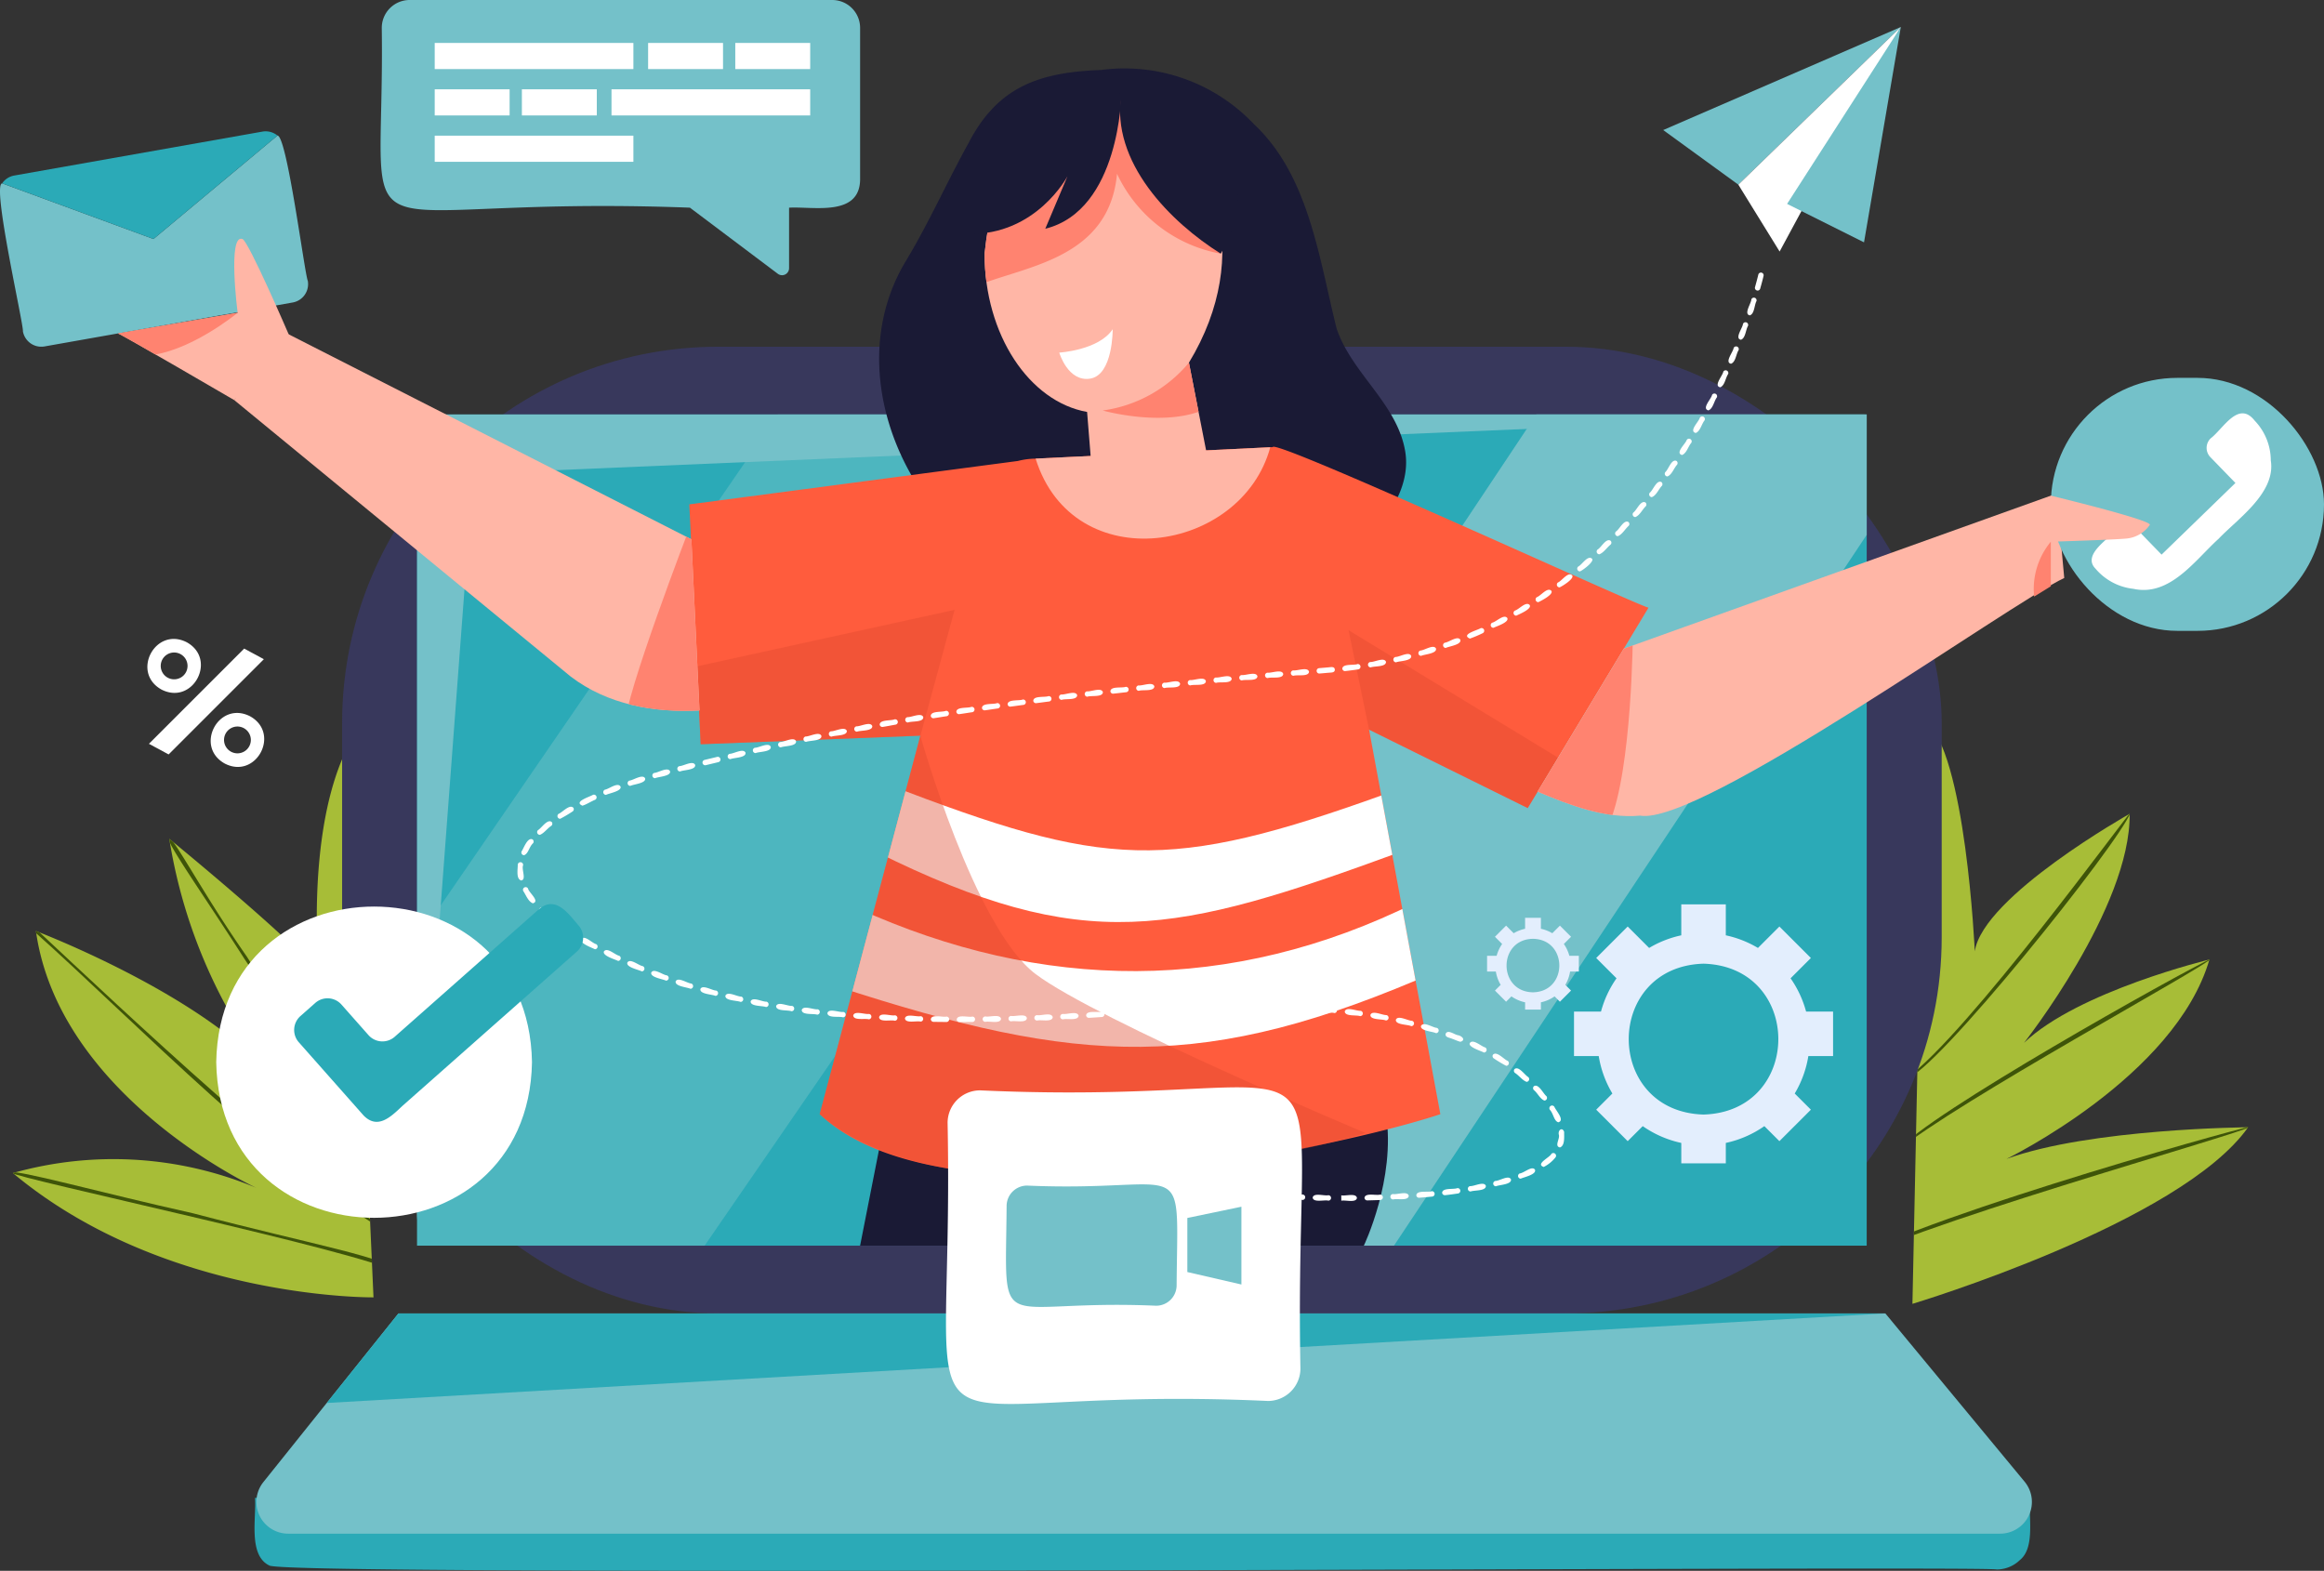 <svg xmlns="http://www.w3.org/2000/svg" xmlns:xlink="http://www.w3.org/1999/xlink" width="312.798" height="211.426" viewBox="0 0 312.798 211.426">
  <rect x="0" y="0" width="312.798" height="211.426" fill="#333333" stroke="none"/>
  <defs>
    <clipPath id="clip-path">
      <path id="Path_16480" data-name="Path 16480" d="M524.586,1174.264s-28.147.328-48.538-16.734a49.818,49.818,0,0,1,32.771,1.994s-26.553-12.265-29.668-34.569c0,0,23.948,9.085,32.58,20.609a70.333,70.333,0,0,1-14.628-33.018s17.078,13.961,20.169,18.171c0,0-1.995-19.279,3.989-30.8Z" transform="translate(-476.048 -1099.914)" fill="#a7bd37"/>
    </clipPath>
    <clipPath id="clip-path-2">
      <path id="Path_16485" data-name="Path 16485" d="M2183.527,1156.225s36.026-10.82,45.185-23.767c0,0-21.318.158-32.53,4.263,0,0,22.739-11.052,27.318-26.84,0,0-17.686,4.263-24.95,11.21,0,0,14.37-18.229,14.212-30.823,0,0-19.739,11.088-20.844,18.508,0,0-1.207-27-6.734-31.1Z" transform="translate(-2183.527 -1077.673)" fill="#a7bd37"/>
    </clipPath>
    <clipPath id="clip-path-3">
      <path id="Path_16499" data-name="Path 16499" d="M1213.2,853.5c-1.8-.41-50.465-22.853-50.574-21.609l-31.916,1.547h0a9.994,9.994,0,0,0-2.387.315l-44.223,5.842,1.526,32.286,29.569-1.155-13.548,50.947c17.418,16.482,71.356,4.081,83.537,0l-9.592-51.755,21.351,10.554Z" transform="translate(-1084.099 -831.839)" fill="#ff5c3d"/>
    </clipPath>
    <clipPath id="clip-path-4">
      <path id="Path_16505" data-name="Path 16505" d="M1349.5,535.914c4.452-41.895,45.405-14.813,27.506,14.671l3.186,16.285-15.893,2.787-1-12.437C1355.514,555.833,1349.5,546.826,1349.5,535.914Z" transform="translate(-1349.502 -514.367)" fill="#ffb6a6"/>
    </clipPath>
    <clipPath id="clip-path-5">
      <path id="Path_16509" data-name="Path 16509" d="M736.59,753.538l-55.876-28.444-5.65,9.709,45.28,37.205c4.941,3.777,11.239,4.894,17.335,4.564Z" transform="translate(-675.064 -725.094)" fill="#ffb6a6"/>
    </clipPath>
    <clipPath id="clip-path-6">
      <path id="Path_16514" data-name="Path 16514" d="M593.427,657.718s-5.391-12.517-6.216-12.828c-2.032-.765-.657,9.93-.657,9.93s-16.328,2.818-16.114,2.78,15.664,8.975,15.664,8.975Z" transform="translate(-570.438 -644.851)" fill="#ffb6a6"/>
    </clipPath>
    <clipPath id="clip-path-7">
      <path id="Path_16517" data-name="Path 16517" d="M1858.21,894.839l58.242-20.872,1.043,11.355c-7.357,3.446-49.056,33.416-57.088,31.986-4.709.435-9.526-1.43-13.792-3.231Z" transform="translate(-1846.614 -873.967)" fill="#ffb6a6"/>
    </clipPath>
  </defs>
  <g id="Group_12721" data-name="Group 12721" transform="translate(-255.435 -400.49)">
    <g id="Group_12723" data-name="Group 12723" transform="translate(306.66 400.49)">
      <path id="Path_16475" data-name="Path 16475" d="M867.369,430.264H810.493a3.752,3.752,0,0,0-3.753,3.752c.46,33.345-6.936,22.371,41.476,24.2l11.831,8.9a.944.944,0,0,0,1.512-.755v-8.143c3.223-.189,9.465,1.256,9.561-3.752V434.016A3.752,3.752,0,0,0,867.369,430.264Z" transform="translate(-806.58 -430.264)" fill="#74c1c9"/>
      <g id="Group_12722" data-name="Group 12722" transform="translate(7.285 5.78)">
        <rect id="Rectangle_18683" data-name="Rectangle 18683" width="26.742" height="3.518" fill="#fff"/>
        <rect id="Rectangle_18684" data-name="Rectangle 18684" width="26.742" height="3.518" transform="translate(0 12.481)" fill="#fff"/>
        <rect id="Rectangle_18685" data-name="Rectangle 18685" width="26.742" height="3.518" transform="translate(23.795 6.24)" fill="#fff"/>
        <rect id="Rectangle_18686" data-name="Rectangle 18686" width="10.082" height="3.518" transform="translate(28.723)" fill="#fff"/>
        <rect id="Rectangle_18687" data-name="Rectangle 18687" width="10.082" height="3.518" transform="translate(40.455)" fill="#fff"/>
        <rect id="Rectangle_18688" data-name="Rectangle 18688" width="10.082" height="3.518" transform="translate(0 6.24)" fill="#fff"/>
        <rect id="Rectangle_18689" data-name="Rectangle 18689" width="10.082" height="3.518" transform="translate(11.733 6.24)" fill="#fff"/>
      </g>
    </g>
    <g id="Group_12725" data-name="Group 12725" transform="translate(257.167 500.761)">
      <path id="Path_16476" data-name="Path 16476" d="M524.586,1174.264s-28.147.328-48.538-16.734a49.818,49.818,0,0,1,32.771,1.994s-26.553-12.265-29.668-34.569c0,0,23.948,9.085,32.58,20.609a70.333,70.333,0,0,1-14.628-33.018s17.078,13.961,20.169,18.171c0,0-1.995-19.279,3.989-30.8Z" transform="translate(-476.048 -1099.914)" fill="#a7bd37"/>
      <g id="Group_12724" data-name="Group 12724" transform="translate(0 0)" clip-path="url(#clip-path)">
        <path id="Path_16477" data-name="Path 16477" d="M544.727,1307.342c-14.494-7.185-36.793-30.2-49.237-41.257-.251-.089-.109-.522.162-.4C507.49,1276.737,531.891,1299.848,544.727,1307.342Z" transform="translate(-492.467 -1240.842)" fill="#3e5409"/>
        <path id="Path_16478" data-name="Path 16478" d="M643.411,1221.876a.217.217,0,0,1-.148-.058c-2.644-2.45-7.781-8.338-17.24-22.47-5.683-8.88-10.536-15.658-10.208-16.314.734.008,4.538,7.418,10.572,16.073C633.638,1210.654,640.7,1217.945,643.411,1221.876Z" transform="translate(-594.873 -1170.587)" fill="#3e5409"/>
        <path id="Path_16479" data-name="Path 16479" d="M526.911,1497.572c-5.112-2.9-51.865-12.782-52.281-13.516.519-.52,11.777,2.635,24.442,5.461C515.552,1493.85,525.877,1495.562,526.911,1497.572Z" transform="translate(-474.842 -1426.488)" fill="#3e5409"/>
      </g>
    </g>
    <g id="Group_12727" data-name="Group 12727" transform="translate(512.838 497.431)">
      <path id="Path_16481" data-name="Path 16481" d="M2183.527,1156.225s36.026-10.82,45.185-23.767c0,0-21.318.158-32.53,4.263,0,0,22.739-11.052,27.318-26.84,0,0-17.686,4.263-24.95,11.21,0,0,14.37-18.229,14.212-30.823,0,0-19.739,11.088-20.844,18.508,0,0-1.207-27-6.734-31.1Z" transform="translate(-2183.527 -1077.673)" fill="#a7bd37"/>
      <g id="Group_12726" data-name="Group 12726" clip-path="url(#clip-path-2)">
        <path id="Path_16482" data-name="Path 16482" d="M2117.716,1462.177c5.027-5.151,53.414-18.813,55.247-19.032C2172.542,1443.911,2124.263,1457.282,2117.716,1462.177Z" transform="translate(-2127.57 -1388.421)" fill="#3e5409"/>
        <path id="Path_16483" data-name="Path 16483" d="M2171,1317.814c3.411-4.572,37.991-23.88,42.039-25.759C2212.867,1292.83,2178.5,1311.516,2171,1317.814Z" transform="translate(-2172.874 -1259.954)" fill="#3e5409"/>
        <path id="Path_16484" data-name="Path 16484" d="M2177.876,1196.412c8.366-6.082,29.764-35.589,30.205-35.825C2206.619,1164.644,2181.562,1195.92,2177.876,1196.412Z" transform="translate(-2178.722 -1148.172)" fill="#3e5409"/>
      </g>
    </g>
    <g id="Group_12749" data-name="Group 12749" transform="translate(255.435 409.717)">
      <g id="Group_12730" data-name="Group 12730" transform="translate(34.258 37.44)">
        <path id="Path_16486" data-name="Path 16486" d="M693.328,1776.688c.231,2.5-.974,7.712,1.931,9.1h0c1.966,1.568,230.28-.006,232.5.536a4.486,4.486,0,0,0,3.119-1.268h0c1.916-1.537,1.256-5.216,1.36-7.332Z" transform="translate(-693.269 -1621.747)" fill="#2baab7"/>
        <g id="Group_12729" data-name="Group 12729" transform="translate(0.245)">
          <rect id="Rectangle_18690" data-name="Rectangle 18690" width="215.295" height="130.115" rx="50.633" transform="translate(11.544)" fill="#38385c"/>
          <rect id="Rectangle_18691" data-name="Rectangle 18691" width="195.109" height="111.875" transform="translate(21.637 9.12)" fill="#2baab7"/>
          <g id="Group_12728" data-name="Group 12728" transform="translate(0 130.115)">
            <path id="Path_16487" data-name="Path 16487" d="M929.613,1640.532H699.19a4.273,4.273,0,0,1-3.336-6.944l18.18-22.7h200.13l18.742,22.647A4.273,4.273,0,0,1,929.613,1640.532Z" transform="translate(-694.908 -1610.888)" fill="#74c1c9"/>
            <path id="Path_16488" data-name="Path 16488" d="M767.821,1610.888h200.13l-209.784,12.054Z" transform="translate(-748.695 -1610.888)" fill="#2baab7"/>
          </g>
        </g>
        <path id="Path_16489" data-name="Path 16489" d="M887.968,802.832l-48.559,70.706v41.169h38.7l76.963-111.875Z" transform="translate(-817.527 -793.712)" fill="#74c1c9" opacity="0.48"/>
        <path id="Path_16490" data-name="Path 16490" d="M1422.3,802.832,1347.77,914.707h55.362l63.627-95.672v-16.2Z" transform="translate(-1249.768 -793.712)" fill="#74c1c9"/>
        <path id="Path_16491" data-name="Path 16491" d="M1034.517,802.832,846.957,810.8l-7.548,100.46V802.832Z" transform="translate(-817.527 -793.712)" fill="#74c1c9"/>
      </g>
      <g id="Group_12748" data-name="Group 12748" transform="translate(0 0)">
        <path id="Path_16492" data-name="Path 16492" d="M1241.1,1431.781l-3.49,17.7h67.8s4.32-8.98,2.991-17.7Z" transform="translate(-1121.846 -1291.045)" fill="#1a1a35"/>
        <g id="Group_12747" data-name="Group 12747">
          <path id="Path_16493" data-name="Path 16493" d="M1305.209,499.394c7.358,6.9,8.727,17.965,11.093,27.456,2.017,6.061,8.178,10.133,9.241,16.577,1.122,6.8-5.92,13.38-11.261,16.4-7.67,3.8-22.148,3.027-30.922,2.984-20.594-1.193-36.045-27.206-24.885-45.261,3.057-5.114,5.42-10.463,8.3-15.654,3.959-7.653,9.623-9.514,17.815-9.822A23.982,23.982,0,0,1,1305.209,499.394Z" transform="translate(-1136.407 -491.882)" fill="#1a1a35"/>
          <g id="Group_12746" data-name="Group 12746" transform="translate(0 3.367)">
            <g id="Group_12733" data-name="Group 12733" transform="translate(92.779 47.537)">
              <g id="Group_12732" data-name="Group 12732">
                <path id="Path_16494" data-name="Path 16494" d="M1213.2,853.5c-1.8-.41-50.465-22.853-50.574-21.609l-31.916,1.547h0a9.994,9.994,0,0,0-2.387.315l-44.223,5.842,1.526,32.286,29.569-1.155-13.548,50.947c17.418,16.482,71.356,4.081,83.537,0l-9.592-51.755,21.351,10.554Z" transform="translate(-1084.099 -831.839)" fill="#ff5c3d"/>
                <g id="Group_12731" data-name="Group 12731" clip-path="url(#clip-path-3)">
                  <path id="Path_16495" data-name="Path 16495" d="M1219.556,1242.207c24.763,11.225,50.278,11.556,75.159-.811l2.88,9.254c-31.367,13.77-48.1,12.713-80.835,2.057Z" transform="translate(-1196.895 -1180.071)" fill="#fff"/>
                  <path id="Path_16496" data-name="Path 16496" d="M1253.565,1135.341c29.366,11.263,37.474,11.976,67.366,1.177l1.723,7.9c-30.53,11.172-42.461,13.957-70.6,0Z" transform="translate(-1226.903 -1089.896)" fill="#fff"/>
                  <path id="Path_16497" data-name="Path 16497" d="M1075.77,986.525l36.953-8.106-5.1,18.782-31.356,1.6Z" transform="translate(-1077.017 -956.471)" fill="#df4930" opacity="0.41"/>
                  <path id="Path_16498" data-name="Path 16498" d="M1679.418,1010.105l-2.765-13.39,29.721,18.08-5.013,8.826-21.943-13.516" transform="translate(-1587.927 -972.027)" fill="#df4930" opacity="0.41"/>
                </g>
              </g>
              <path id="Path_16500" data-name="Path 16500" d="M1214.828,1091.533s7.258,25.87,15.515,32.088,44.412,21.392,44.412,21.392c-11.791,3.69-56.505,12.538-73.476-2.532Z" transform="translate(-1183.734 -1052.647)" fill="#df4930" opacity="0.41"/>
            </g>
            <g id="Group_12736" data-name="Group 12736" transform="translate(132.52)">
              <g id="Group_12735" data-name="Group 12735">
                <path id="Path_16501" data-name="Path 16501" d="M1349.5,535.914c4.452-41.895,45.405-14.813,27.506,14.671l3.186,16.285-15.893,2.787-1-12.437C1355.514,555.833,1349.5,546.826,1349.5,535.914Z" transform="translate(-1349.502 -514.367)" fill="#ffb6a6"/>
                <g id="Group_12734" data-name="Group 12734" clip-path="url(#clip-path-4)">
                  <path id="Path_16502" data-name="Path 16502" d="M1467.258,756.248a18.32,18.32,0,0,1-11.613,6.439s8.675,2.457,14.237-.388l-2.624-6.05" transform="translate(-1439.752 -720.03)" fill="#ff8370"/>
                  <path id="Path_16503" data-name="Path 16503" d="M1416.6,729.375s5.307-.314,7.193-3.142c0,0,.064,6.168-3.047,6.647C1417.766,733.338,1416.6,729.375,1416.6,729.375Z" transform="translate(-1406.551 -694.509)" fill="#fff"/>
                  <path id="Path_16504" data-name="Path 16504" d="M1336.523,543.719c6.588-2.543,17.315-3.679,18.361-14.879a19.142,19.142,0,0,0,13.96,10.75h0l-10.537-20.658-10.684-.242-12.758,13.84Z" transform="translate(-1337.058 -518.043)" fill="#ff8370"/>
                </g>
              </g>
              <path id="Path_16506" data-name="Path 16506" d="M1395.377,833.815c5.073,16.259,27.718,12.76,31.582-1.53Z" transform="translate(-1388.508 -784.681)" fill="#ffb6a6"/>
            </g>
            <g id="Group_12742" data-name="Group 12742" transform="translate(0 5.081)">
              <g id="Group_12738" data-name="Group 12738" transform="translate(31.532 26.472)">
                <path id="Path_16507" data-name="Path 16507" d="M736.59,753.538l-55.876-28.444-5.65,9.709,45.28,37.205c4.941,3.777,11.239,4.894,17.335,4.564Z" transform="translate(-675.064 -725.094)" fill="#ffb6a6"/>
                <g id="Group_12737" data-name="Group 12737" clip-path="url(#clip-path-5)">
                  <path id="Path_16508" data-name="Path 16508" d="M1035.267,902.86s-8.959,23.256-8.756,26.71l13.41.3-.2-26.206-4.45-.809" transform="translate(-973.884 -876.242)" fill="#ff8370"/>
                </g>
              </g>
              <g id="Group_12739" data-name="Group 12739">
                <path id="Path_16510" data-name="Path 16510" d="M501.826,552.117l-16.691,13.925-20.368-7.49c-1.43.122,2.915,19.033,2.795,19.911a2.514,2.514,0,0,0,2.914,2.036l33.394-5.912a2.513,2.513,0,0,0,2.037-2.913C505.478,570.75,503.11,552.172,501.826,552.117Z" transform="translate(-464.478 -551.546)" fill="#74c1c9"/>
                <path id="Path_16511" data-name="Path 16511" d="M503.468,548.873a2.507,2.507,0,0,0-2.031-.533l-33.394,5.912a2.5,2.5,0,0,0-1.635,1.055l20.368,7.49Z" transform="translate(-466.12 -548.301)" fill="#2baab7"/>
              </g>
              <g id="Group_12741" data-name="Group 12741" transform="translate(15.866 14.457)">
                <path id="Path_16512" data-name="Path 16512" d="M593.427,657.718s-5.391-12.517-6.216-12.828c-2.032-.765-.657,9.93-.657,9.93s-16.328,2.818-16.114,2.78,15.664,8.975,15.664,8.975Z" transform="translate(-570.438 -644.851)" fill="#ffb6a6"/>
                <g id="Group_12740" data-name="Group 12740" clip-path="url(#clip-path-6)">
                  <path id="Path_16513" data-name="Path 16513" d="M580.835,711.427s-6.565,5.426-12.352,5.767l-4.772-2.808,17.123-2.959" transform="translate(-564.719 -701.458)" fill="#ff8370"/>
                </g>
              </g>
            </g>
            <g id="Group_12745" data-name="Group 12745" transform="translate(206.955 38.266)">
              <g id="Group_12744" data-name="Group 12744" transform="translate(0 15.579)">
                <path id="Path_16515" data-name="Path 16515" d="M1858.21,894.839l58.242-20.872,1.043,11.355c-7.357,3.446-49.056,33.416-57.088,31.986-4.709.435-9.526-1.43-13.792-3.231Z" transform="translate(-1846.614 -873.967)" fill="#ffb6a6"/>
                <g id="Group_12743" data-name="Group 12743" clip-path="url(#clip-path-7)">
                  <path id="Path_16516" data-name="Path 16516" d="M1842.619,999.795s-.093,18.26-3.156,25.5l-12.625-3.713,7.148-19.757Z" transform="translate(-1829.798 -980.954)" fill="#ff8370"/>
                </g>
              </g>
              <rect id="Rectangle_18692" data-name="Rectangle 18692" width="36.767" height="34.051" rx="17.025" transform="translate(69.076)" fill="#74c1c9"/>
              <path id="Path_16518" data-name="Path 16518" d="M2350.242,825.429c4.938,1.092,8.326-3.885,11.477-6.733,2.584-2.709,7.726-6.187,7.025-10.548a7.755,7.755,0,0,0-2.149-5.332c-2.206-2.83-4.26,1.092-5.946,2.367a1.784,1.784,0,0,0-.038,2.523l3.375,3.477-9.941,9.645-3.375-3.477a1.785,1.785,0,0,0-2.523-.038c-.986,1.268-4.894,3.476-3,5.4A7.779,7.779,0,0,0,2350.242,825.429Z" transform="translate(-2270.063 -797.037)" fill="#fff"/>
              <path id="Path_16519" data-name="Path 16519" d="M2302.4,875.791s13.664,3.3,13.318,3.937a4.286,4.286,0,0,1-3.122,1.836c-1.594.158-8.561.378-11.171.459Z" transform="translate(-2233.324 -859.938)" fill="#ffb6a6"/>
              <path id="Path_16520" data-name="Path 16520" d="M2294.823,917.208a9.972,9.972,0,0,0-2.245,7.388l2.246-1.39Z" transform="translate(-2225.749 -895.154)" fill="#ff8370"/>
            </g>
          </g>
          <path id="Path_16521" data-name="Path 16521" d="M1355.471,510.741s-.178,15.655-10.242,18.146l2.989-7.073s-4.185,7.97-13.352,7.771C1335.6,519,1341.093,507.014,1355.471,510.741Z" transform="translate(-1204.539 -507.326)" fill="#1a1a35"/>
          <path id="Path_16522" data-name="Path 16522" d="M1471.431,514.684c-1.521,9.194,6.716,17.333,13.374,21.5C1491.412,525.3,1482.733,515.839,1471.431,514.684Z" transform="translate(-1320.498 -511.27)" fill="#1a1a35"/>
        </g>
      </g>
    </g>
    <g id="Group_12751" data-name="Group 12751" transform="translate(325.086 404.124)">
      <g id="Group_12750" data-name="Group 12750" transform="translate(154.208 0)">
        <path id="Path_16523" data-name="Path 16523" d="M1959.505,468.4l31.98-13.87-21.869,21.22Z" transform="translate(-1959.505 -454.53)" fill="#74c1c9"/>
        <path id="Path_16524" data-name="Path 16524" d="M2027.035,475.751l5.557,9L2048.9,454.53Z" transform="translate(-2016.923 -454.53)" fill="#fff"/>
        <path id="Path_16525" data-name="Path 16525" d="M2086.166,454.53l-15.306,23.809,10.354,5.176Z" transform="translate(-2054.186 -454.53)" fill="#74c1c9"/>
      </g>
      <path id="Path_16526" data-name="Path 16526" d="M1040.521,800.2l-.006-.726c.56.131,1.982-.353,2.108.348C1042.516,800.531,1041.071,800.075,1040.521,800.2Zm-1.749-.011c-.567-.133-2.006.3-2.106-.406.135-.7,1.538-.2,2.11-.321A.363.363,0,0,1,1038.772,800.191Zm5.234-.031a.363.363,0,0,1-.363-.354c.1-.705,1.557-.274,2.095-.425a.363.363,0,0,1,.026.726C1045.184,800.128,1044.592,800.146,1044.006,800.16Zm-8.719-.063c-.462-.082-1.163.16-1.205-.429.114-.572.755-.255,1.221-.3A.364.364,0,0,1,1035.287,800.1Zm12.208-.066a.363.363,0,0,1-.018-.726c.573.1,1.964-.455,2.123.239C1049.529,800.258,1048.052,799.878,1047.495,800.031Zm3.483-.227a.363.363,0,0,1-.361-.334c.056-.709,1.552-.363,2.066-.547a.363.363,0,0,1,.071.723C1052.177,799.7,1051.578,799.76,1050.978,799.8Zm3.474-.345a.363.363,0,0,1-.36-.32c.029-.71,1.54-.423,2.04-.629a.363.363,0,0,1,.1.719C1055.659,799.309,1055.057,799.4,1054.452,799.459Zm3.455-.5a.364.364,0,0,1-.061-.721c.593.034,1.875-.7,2.132-.036C1060,798.925,1058.455,798.758,1057.907,798.963Zm3.418-.7a.364.364,0,0,1-.087-.716c.613-.011,1.8-.845,2.118-.215C1063.477,798.02,1061.854,798.042,1061.325,798.258Zm3.335-1.023a.365.365,0,0,1-.13-.7c.633-.088,1.636-1.079,2.053-.518C1066.826,796.672,1065.176,797,1064.66,797.236Zm3.1-1.578c-1.167-.4.856-1.3,1.027-1.749a.363.363,0,0,1,.548.477A4.8,4.8,0,0,1,1067.759,795.658Zm2.184-2.626c-.782-.164.014-1.153-.139-1.69-.177-.626.455-1.111.708-.408C1070.493,791.573,1070.654,792.779,1069.944,793.032Zm-.226-3.385c-.6-.212-.634-1.167-1.133-1.693a.363.363,0,0,1,.606-.4C1069.442,788.122,1070.649,789.4,1069.718,789.647Zm-1.871-2.926c-.594-.235-.9-1.007-1.416-1.418a.363.363,0,0,1,.012-.513c.631-.394,1.242.991,1.685,1.339A.366.366,0,0,1,1067.847,786.721Zm-2.4-2.521c-.587-.227-1.005-.852-1.556-1.2a.363.363,0,0,1-.061-.51c.568-.48,1.373.8,1.861,1.079A.366.366,0,0,1,1065.445,784.2Zm-2.737-2.155a17.132,17.132,0,0,1-1.654-.991.363.363,0,0,1-.125-.5c.5-.546,1.464.622,1.985.827A.365.365,0,0,1,1062.708,782.045Zm-2.989-1.79c-.389-.211-2.195-.748-1.9-1.278.436-.6,1.524.454,2.065.593A.365.365,0,0,1,1059.719,780.255Zm-3.17-1.447c-.338-.068-.778-.293-1.114-.4-.319-.158-1.008-.184-.863-.694.3-.593,1.184.143,1.648.211C1056.759,778.022,1057.321,778.583,1056.55,778.808Zm-3.286-1.16c-.473-.235-2.146-.305-2.019-.964.341-.653,1.558.211,2.128.254A.365.365,0,0,1,1053.263,777.648Zm-3.352-.952c-.495-.23-2.112-.157-2.051-.845.264-.668,1.594.119,2.139.129A.364.364,0,0,1,1049.911,776.7Zm-60.79-.544a.363.363,0,0,1-.363-.363c.114-.7,1.559-.236,2.1-.37a.363.363,0,0,1,.005.726Q990,776.151,989.122,776.151Zm-1.743-.006q-.874-.006-1.75-.019a.363.363,0,0,1-.357-.369c.127-.7,1.562-.212,2.109-.338A.363.363,0,0,1,987.378,776.145Zm5.229-.02a.363.363,0,0,1,0-.726c.551.122,1.978-.374,2.111.327C994.612,776.434,993.152,775.991,992.607,776.126Zm-8.716-.034c-.544-.14-2.011.286-2.106-.425.139-.7,1.565-.184,2.115-.3A.364.364,0,0,1,983.891,776.092Zm12.2-.034a.363.363,0,0,1-.009-.726c.534.111,2.01-.387,2.114.305C998.133,776.334,996.62,775.924,996.093,776.058Zm-15.687-.083c-.542-.151-2.023.246-2.1-.467.155-.7,1.567-.152,2.12-.259A.363.363,0,0,1,980.406,775.975Zm19.171-.024a.363.363,0,0,1-.014-.726c.571.115,1.93-.435,2.118.271C1001.6,776.209,1000.116,775.8,999.577,775.952Zm46.933-.014c-.506-.213-2.1-.04-2.074-.734.229-.68,1.595.034,2.143.014A.364.364,0,0,1,1046.509,775.938Zm-43.451-.148a.363.363,0,0,1-.019-.726c.551.1,1.965-.452,2.122.244C1005.085,776.021,1003.6,775.634,1003.058,775.79Zm-26.133,0c-.54-.161-2.036.2-2.1-.515.168-.691,1.57-.116,2.124-.211A.364.364,0,0,1,976.925,775.786Zm29.613-.2a.363.363,0,0,1-.362-.34c.071-.71,1.54-.331,2.078-.5a.363.363,0,0,1,.047.725C1007.712,775.514,1007.125,775.553,1006.538,775.588Zm-33.088-.071c-.537-.172-2.05.148-2.1-.568.187-.686,1.571-.075,2.128-.157A.364.364,0,0,1,973.45,775.517Zm36.566-.154a.363.363,0,0,1-.023-.725l1.739-.115a.363.363,0,1,1,.048.725C1011.755,775.247,1010.038,775.364,1010.016,775.363Zm33.056,0c-.531-.2-2.052.078-2.089-.634.2-.69,1.592-.041,2.14-.089A.364.364,0,0,1,1043.072,775.359Zm-73.088-.2c-.534-.185-2.063.091-2.089-.627.205-.681,1.573-.03,2.131-.1A.364.364,0,0,1,969.984,775.157Zm43.51-.024a.364.364,0,0,1-.023-.725c.552.093,1.968-.469,2.125.227C1015.523,775.346,1014.034,774.969,1013.494,775.133Zm26.117-.19c-.524-.182-2.034.167-2.1-.544.168-.7,1.6-.107,2.134-.18A.364.364,0,0,1,1039.611,774.943Zm-22.638-.028a.364.364,0,0,1-.021-.726c.551.1,1.974-.456,2.124.243C1019,775.142,1017.514,774.753,1016.973,774.914Zm3.481-.191a.363.363,0,0,1-.018-.726c.552.1,1.975-.433,2.122.268C1022.472,774.974,1021,774.567,1020.454,774.724ZM966.53,774.7c-.539-.2-2.075.026-2.08-.692.227-.673,1.563.018,2.133-.03A.364.364,0,0,1,966.53,774.7Zm69.606-.028c-.529-.163-2.016.242-2.1-.466.146-.7,1.592-.165,2.125-.259A.364.364,0,0,1,1036.136,774.67Zm-12.2-.092a.363.363,0,0,1-.012-.726c.55.109,1.983-.4,2.118.3C1025.944,774.862,1024.483,774.429,1023.938,774.578Zm8.715-.056c-.534-.146-2,.3-2.106-.4.121-.706,1.582-.214,2.115-.326A.363.363,0,0,1,1032.653,774.522Zm-5.23-.028a.363.363,0,0,1,0-.726c.552.119,1.993-.357,2.111.349C1029.416,774.82,1027.976,774.356,1027.423,774.494Zm-64.331-.364c-.507-.2-2.118-.063-2.068-.762.249-.665,1.571.073,2.132.042A.364.364,0,0,1,963.092,774.13Zm-3.416-.687c-.5-.211-2.128-.143-2.052-.839.275-.655,1.562.131,2.129.121A.364.364,0,0,1,959.676,773.443Zm-3.388-.815c-.5-.222-2.136-.23-2.031-.92.3-.643,1.553.193,2.123.206A.364.364,0,0,1,956.287,772.629Zm-3.353-.951c-.486-.229-2.141-.325-2.005-1.007.329-.629,1.55.262,2.112.3A.365.365,0,0,1,952.935,771.677Zm-3.309-1.1c-.462-.224-2.168-.449-1.974-1.1.357-.613,1.536.334,2.1.393A.365.365,0,0,1,949.626,770.58Zm-3.256-1.249c-.451-.229-2.164-.56-1.937-1.193.386-.6,1.519.409,2.075.494A.365.365,0,0,1,946.37,769.331Zm-3.192-1.407c-.427-.217-2.175-.7-1.893-1.291.454-.569,1.474.484,2.048.6A.365.365,0,0,1,943.178,767.924Zm-3.117-1.57c-.415-.214-2.159-.824-1.842-1.39.484-.545,1.447.562,2.014.706A.365.365,0,0,1,940.061,766.354Zm-3.03-1.736c-.425-.209-2.129-1.006-1.754-1.53.531-.492,1.354.661,1.946.858A.365.365,0,0,1,937.031,764.619Zm-2.851-2.006a6.452,6.452,0,0,1-1.559-1.257c-.342-.324.174-.854.507-.52C933.368,761.258,935.33,762.232,934.181,762.613Zm-2.478-2.442c-.635-.249-.937-1.155-1.282-1.645a.363.363,0,0,1,.642-.339C931.134,758.7,932.728,759.9,931.7,760.171Zm-1.573-3.076c-.712-.215-.437-1.542-.452-2.136a.363.363,0,0,1,.721.086C930.15,755.6,930.879,757,930.13,757.094Zm.394-3.4a.365.365,0,0,1-.329-.517c.287-.4.793-1.952,1.482-1.6a.363.363,0,0,1,.058.51C931.195,752.57,931.127,753.468,930.524,753.7Zm2.121-2.739a.365.365,0,0,1-.248-.628c.475-.277,1.284-1.573,1.856-1.094a.363.363,0,0,1-.06.51C933.633,750.1,933.229,750.734,932.644,750.96Zm2.731-2.16a.365.365,0,0,1-.2-.664c.511-.194,1.493-1.362,1.992-.811a.363.363,0,0,1-.129.5A17.985,17.985,0,0,1,935.375,748.8Zm3-1.767c-1.241-.531.967-1.179,1.417-1.454a.363.363,0,0,1,.3.66C939.5,746.478,938.961,746.848,938.377,747.033Zm3.169-1.452a.365.365,0,0,1-.137-.7c.543-.081,1.713-1.048,2.1-.422C943.72,745.075,941.967,745.354,941.546,745.581Zm3.27-1.211a.365.365,0,0,1-.116-.707c.526-.045,1.8-.942,2.122-.3C946.971,744.018,945.261,744.141,944.816,744.37Zm3.331-1.032a.365.365,0,0,1-.1-.712c.514-.016,1.835-.867,2.131-.212C950.3,743.08,948.586,743.122,948.146,743.338Zm3.367-.908a.364.364,0,0,1-.09-.715c.568-.014,1.851-.816,2.134-.159C953.638,742.243,952.019,742.2,951.513,742.43Zm3.386-.836a.364.364,0,0,1-.085-.716l1.7-.409a.363.363,0,0,1,.171.706l-1.7.409A.361.361,0,0,1,954.9,741.594Zm3.389-.823a.364.364,0,0,1-.087-.716c.561-.006,1.854-.8,2.134-.144C960.413,740.6,958.787,740.548,958.289,740.771Zm3.39-.814a.364.364,0,0,1-.082-.717c.56,0,1.865-.782,2.135-.12C963.8,739.811,962.18,739.737,961.679,739.957Zm3.4-.775a.364.364,0,0,1-.078-.718c.561.006,1.872-.761,2.137-.1C967.2,739.06,965.581,738.965,965.078,739.182Zm3.408-.738a.364.364,0,0,1-.075-.718c.56.013,1.882-.741,2.138-.074C970.6,738.345,968.99,738.23,968.486,738.443Zm3.415-.7a.364.364,0,0,1-.071-.719c.56.018,1.888-.722,2.138-.052C974.016,737.664,972.408,737.531,971.9,737.741Zm3.422-.668a.364.364,0,0,1-.067-.72c.56.024,1.895-.7,2.139-.031C977.436,737.018,975.832,736.866,975.324,737.073Zm3.429-.635a.363.363,0,0,1-.357-.3c-.012-.714,1.5-.507,2.011-.728a.363.363,0,0,1,.126.715C979.938,736.225,979.347,736.346,978.752,736.437Zm3.434-.6a.364.364,0,0,1-.061-.721c.56.034,1.906-.669,2.138.007C984.262,735.834,982.715,735.624,982.187,735.834Zm3.439-.574a.363.363,0,0,1-.358-.3c0-.715,1.5-.481,2.023-.693a.363.363,0,0,1,.114.718C986.811,735.069,986.22,735.177,985.626,735.26Zm3.444-.546a.363.363,0,0,1-.358-.308c.006-.714,1.508-.469,2.028-.677a.363.363,0,0,1,.108.718C990.255,734.533,989.663,734.634,989.07,734.714Zm3.448-.518a.363.363,0,0,1-.359-.31c.011-.715,1.512-.458,2.033-.662a.363.363,0,0,1,.1.719C993.7,734.023,993.111,734.119,992.518,734.2Zm3.452-.493a.363.363,0,0,1-.359-.313c.017-.714,1.515-.447,2.038-.648a.363.363,0,0,1,.1.72C997.153,733.539,996.562,733.63,995.969,733.7Zm3.455-.469a.363.363,0,0,1-.359-.316c.021-.714,1.518-.437,2.042-.634a.363.363,0,0,1,.093.72C1000.607,733.078,1000.016,733.164,999.424,733.234Zm3.458-.447a.364.364,0,0,1-.045-.724c.558.059,1.932-.584,2.135.1C1004.94,732.879,1003.416,732.595,1002.881,732.787Zm3.46-.425a.364.364,0,0,1-.043-.724c.557.063,1.937-.574,2.135.113C1008.4,732.465,1006.877,732.173,1006.342,732.361Zm3.462-.406a.363.363,0,0,1-.36-.322c.034-.714,1.525-.41,2.052-.6a.363.363,0,0,1,.081.722C1010.985,731.821,1010.4,731.895,1009.8,731.956Zm3.464-.388a.364.364,0,0,1-.039-.724c.557.069,1.944-.555,2.133.135C1015.319,731.693,1013.8,731.384,1013.268,731.568Zm3.466-.371a.364.364,0,0,1-.038-.724c.557.071,1.943-.545,2.133.144C1018.783,731.332,1017.27,731.015,1016.734,731.2Zm3.467-.356a.364.364,0,0,1-.036-.724c.557.073,1.945-.536,2.132.153C1022.248,730.984,1020.738,730.662,1020.2,730.842Zm3.469-.342a.364.364,0,0,1-.034-.724c.557.076,1.946-.529,2.131.161C1025.715,730.651,1024.207,730.322,1023.67,730.5Zm3.469-.329a.364.364,0,0,1-.033-.725c.557.077,1.948-.523,2.13.168C1029.183,730.328,1027.677,729.995,1027.139,730.171Zm3.47-.318a.364.364,0,0,1-.032-.725c.556.079,1.951-.518,2.13.174C1032.651,730.016,1031.147,729.678,1030.609,729.853Zm3.471-.308a.364.364,0,0,1-.031-.725c.556.08,1.952-.512,2.129.179C1036.121,729.713,1034.618,729.371,1034.08,729.545Zm3.471-.3a.364.364,0,0,1-.03-.725l1.278-.109c.308-.025.8-.151.85.288.029.443-.48.407-.789.435C1038.819,729.135,1037.593,729.246,1037.551,729.245Zm3.469-.33a.363.363,0,0,1-.36-.321c.031-.709,1.521-.419,2.037-.627a.363.363,0,0,1,.1.719C1042.216,728.767,1041.616,728.852,1041.02,728.915Zm3.449-.5a.364.364,0,0,1-.061-.721c.566.038,1.879-.694,2.13-.03C1046.56,728.386,1044.994,728.216,1044.469,728.419Zm3.416-.681a.364.364,0,0,1-.081-.717c.568.007,1.837-.8,2.125-.148C1050.021,727.566,1048.383,727.528,1047.885,727.737Zm3.372-.871a.364.364,0,0,1-.1-.712c.568-.026,1.787-.9,2.112-.27C1053.4,726.568,1051.746,726.643,1051.257,726.866Zm3.316-1.064a.365.365,0,0,1-.121-.705c.564-.058,1.732-1,2.093-.394C1056.719,725.372,1055.05,725.568,1054.573,725.8Zm3.248-1.258c-1.265-.565,1.019-1.118,1.443-1.394a.363.363,0,0,1,.3.66A16.555,16.555,0,0,1,1057.821,724.544Zm3.167-1.45a.365.365,0,0,1-.161-.689c.573-.126,1.563-1.2,2.031-.641C1063.16,722.343,1061.409,722.882,1060.988,723.094Zm3.074-1.637a.365.365,0,0,1-.181-.678c.564-.161,1.489-1.29,1.989-.761C1066.229,720.543,1064.458,721.262,1064.063,721.457Zm2.972-1.818a.365.365,0,0,1-.2-.667c.552-.193,1.41-1.376,1.941-.878C1069.182,718.565,1067.4,719.468,1067.034,719.639Zm2.86-1.99a.365.365,0,0,1-.216-.655c.538-.223,1.329-1.457,1.887-.989C1072.013,716.42,1070.241,717.505,1069.894,717.649Zm2.74-2.152a.365.365,0,0,1-.232-.642c.524-.253,1.245-1.529,1.829-1.094C1074.725,714.1,1072.949,715.4,1072.634,715.5Zm2.616-2.3a.366.366,0,0,1-.247-.629c.511-.284,1.159-1.6,1.766-1.193a.363.363,0,0,1,0,.514C1076.258,712.293,1075.851,712.964,1075.25,713.194Zm2.487-2.441a.365.365,0,0,1-.261-.615c.5-.311,1.074-1.655,1.7-1.284a.363.363,0,0,1,.022.513C1078.709,709.794,1078.34,710.518,1077.738,710.753Zm2.357-2.568a.366.366,0,0,1-.274-.6c.477-.333.99-1.708,1.635-1.369a.363.363,0,0,1,.048.511C1081.028,707.176,1080.7,707.948,1080.095,708.185Zm2.226-2.683a.366.366,0,0,1-.285-.588c.461-.358.906-1.754,1.567-1.447a.363.363,0,0,1,.072.509C1083.217,704.443,1082.929,705.263,1082.32,705.5Zm2.1-2.787a.365.365,0,0,1-.295-.575c.44-.373.825-1.8,1.5-1.518a.363.363,0,0,1,.1.5C1085.27,701.616,1085.027,702.475,1084.416,702.714Zm1.966-2.881c-.992-.267.467-1.5.626-2.027a.363.363,0,0,1,.618.382C1087.2,698.686,1087,699.593,1086.381,699.833Zm1.837-2.965c-.97-.254.418-1.512.555-2.052a.363.363,0,0,1,.633.356C1089,695.684,1088.84,696.628,1088.218,696.868Zm1.71-3.041c-.949-.243.369-1.523.484-2.074a.363.363,0,0,1,.647.33C1090.672,692.609,1090.555,693.587,1089.929,693.828Zm1.584-3.109c-.927-.19.318-1.551.415-2.093a.363.363,0,0,1,.66.3C1092.215,689.474,1092.146,690.479,1091.513,690.719Zm1.459-3.171c-.907-.179.276-1.573.346-2.109a.363.363,0,0,1,.672.277C1093.64,686.26,1093.611,687.307,1092.972,687.548Zm1.331-3.228c-.886-.171.228-1.582.275-2.122a.363.363,0,0,1,.682.249C1094.94,682.983,1094.934,684.106,1094.3,684.32Zm1.2-3.283c-.864-.163.178-1.594.2-2.134a.363.363,0,0,1,.693.218C1096.1,679.661,1096.142,680.826,1095.5,681.037Zm1.048-3.339a.365.365,0,0,1-.349-.463c.3-1.068.443-1.678.444-1.684a.363.363,0,0,1,.708.16c-.006.025-.144.634-.454,1.723A.363.363,0,0,1,1096.55,677.7Z" transform="translate(-929.638 -642.222)" fill="#fff"/>
    </g>
    <g id="Group_12752" data-name="Group 12752" transform="translate(284.534 522.18)">
      <path id="Path_16527" data-name="Path 16527" d="M701.323,1266.114c-.477,27.932-42.031,27.927-42.5,0C659.3,1238.182,700.85,1238.187,701.323,1266.114Z" transform="translate(-658.819 -1244.837)" fill="#fff"/>
      <path id="Path_16528" data-name="Path 16528" d="M738.91,1260.595l-3.634-4.107a2.5,2.5,0,0,0-3.535-.216l-1.987,1.757a2.5,2.5,0,0,0-.216,3.535l8.71,9.844c1.919,1.968,3.725.135,5.214-1.269l2.184-1.932,21.311-18.85a2.5,2.5,0,0,0,.216-3.534c-1.363-1.563-3.026-4.055-5.293-2.2l-19.435,17.191A2.5,2.5,0,0,1,738.91,1260.595Z" transform="translate(-718.414 -1242.963)" fill="#2baab7"/>
    </g>
    <g id="Group_12757" data-name="Group 12757" transform="translate(455.577 522.209)">
      <path id="Path_16535" data-name="Path 16535" d="M1910.865,1263.58h3.328v-5.992h-3.631a14.29,14.29,0,0,0-2.09-4.479l2.734-2.733-4.238-4.237-2.886,2.885a14.263,14.263,0,0,0-4.327-1.7v-4.17h-5.993v4.17a14.266,14.266,0,0,0-4.327,1.7l-2.886-2.885-4.238,4.237,2.734,2.733a14.289,14.289,0,0,0-2.09,4.479h-3.631v5.992h3.328a14.237,14.237,0,0,0,1.836,5.036l-2.176,2.176,4.238,4.237,2.024-2.023a14.275,14.275,0,0,0,5.189,2.261v2.75h5.993v-2.75a14.274,14.274,0,0,0,5.189-2.261l2.024,2.023,4.238-4.237-2.176-2.176A14.24,14.24,0,0,0,1910.865,1263.58Zm-14.107,7.868c-13.424-.4-13.421-19.905,0-20.307C1910.182,1251.545,1910.178,1271.046,1896.758,1271.448Z" transform="translate(-1867.613 -1243.152)" fill="#e3eefd"/>
      <path id="Path_16536" data-name="Path 16536" d="M1812.3,1262.455h1.18v-2.125H1812.2a5.066,5.066,0,0,0-.741-1.589l.97-.969-1.5-1.5-1.024,1.023a5.059,5.059,0,0,0-1.535-.6v-1.479h-2.126v1.479a5.06,5.06,0,0,0-1.535.6l-1.024-1.023-1.5,1.5.97.969a5.063,5.063,0,0,0-.741,1.589h-1.288v2.125h1.181a5.052,5.052,0,0,0,.651,1.786l-.772.772,1.5,1.5.718-.718a5.064,5.064,0,0,0,1.841.8v.975h2.126v-.975a5.065,5.065,0,0,0,1.841-.8l.718.718,1.5-1.5-.772-.772A5.055,5.055,0,0,0,1812.3,1262.455Zm-5,2.791c-4.734-.076-4.734-7.128,0-7.2C1812.035,1258.118,1812.034,1265.17,1807.3,1265.245Z" transform="translate(-1801.116 -1253.404)" fill="#e3eefd"/>
    </g>
    <g id="Group_12758" data-name="Group 12758" transform="translate(275.273 486.488)">
      <path id="Path_16537" data-name="Path 16537" d="M601.007,1027.52l-2.649-1.429,12.818-12.816,2.649,1.429Z" transform="translate(-598.15 -1011.975)" fill="#fff"/>
      <path id="Path_16538" data-name="Path 16538" d="M602.259,1005.038c-4.23-2.148-7.532,4.087-3.378,6.377C603.111,1013.564,606.413,1007.329,602.259,1005.038Zm-2.534,4.783a1.8,1.8,0,0,1,1.689-3.189A1.8,1.8,0,0,1,599.726,1009.821Z" transform="translate(-596.97 -1004.595)" fill="#fff"/>
      <path id="Path_16539" data-name="Path 16539" d="M659.162,1071.571c-4.23-2.148-7.532,4.086-3.378,6.377C660.014,1080.1,663.316,1073.862,659.162,1071.571Zm-2.534,4.783a1.8,1.8,0,0,1,1.689-3.189A1.8,1.8,0,0,1,656.629,1076.354Z" transform="translate(-645.352 -1061.165)" fill="#fff"/>
    </g>
    <g id="Group_12760" data-name="Group 12760" transform="translate(382.759 546.842)">
      <path id="Path_16540" data-name="Path 16540" d="M1358.137,1449.878c-52.4-2.394-42.131,12.852-43.115-37.431a4.375,4.375,0,0,1,4.375-4.375c52.4,2.394,42.132-12.852,43.115,37.431A4.375,4.375,0,0,1,1358.137,1449.878Z" transform="translate(-1314.805 -1407.665)" fill="#fff"/>
      <g id="Group_12759" data-name="Group 12759" transform="translate(8.076 13.062)">
        <path id="Path_16541" data-name="Path 16541" d="M1388.954,1511.234c-21.984-.958-20.263,4.867-20.127-13.415a2.756,2.756,0,0,1,2.756-2.756c21.984.958,20.263-4.867,20.127,13.414A2.756,2.756,0,0,1,1388.954,1511.234Z" transform="translate(-1368.743 -1494.901)" fill="#74c1c9"/>
        <path id="Path_16542" data-name="Path 16542" d="M1539.036,1525.449l-7.278-1.678v-7.277l7.278-1.515Z" transform="translate(-1507.349 -1511.973)" fill="#74c1c9"/>
      </g>
    </g>
  </g>
</svg>

